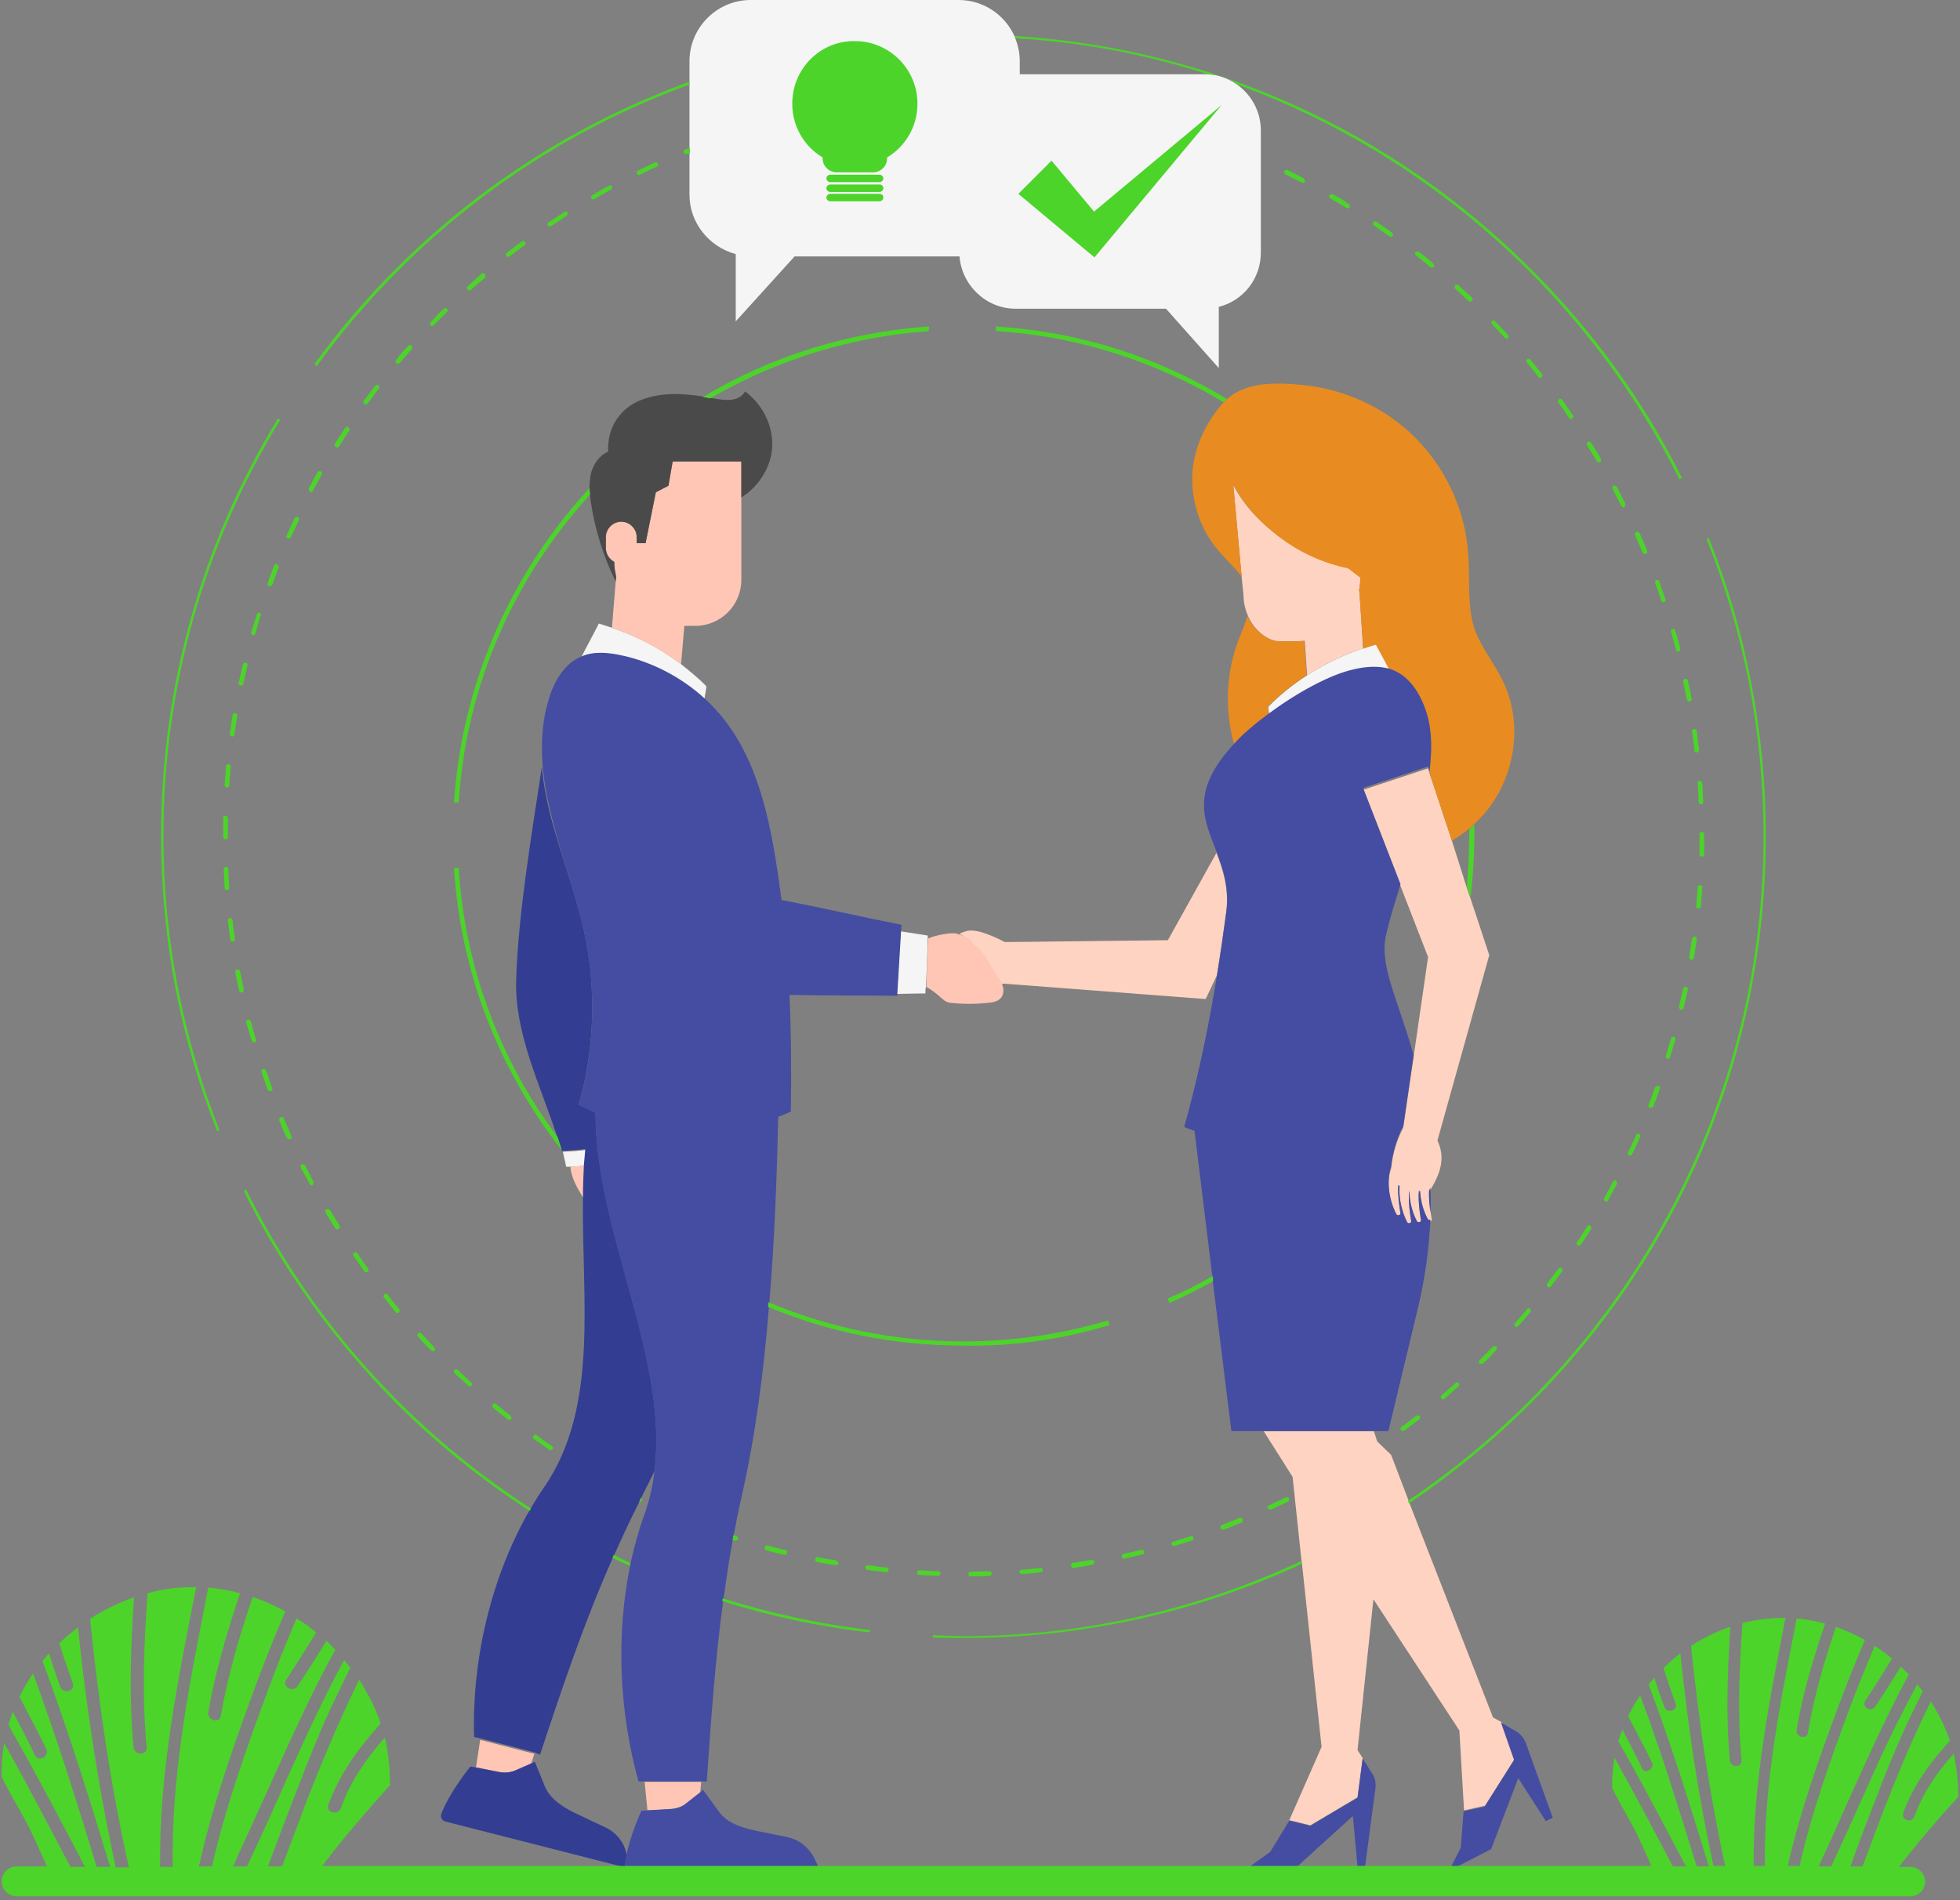 <svg width="296" height="287" viewBox="0 0 296 287" fill="none" xmlns="http://www.w3.org/2000/svg">
<rect x="0" y="0" width="296" height="287" fill="#808080" stroke="none"/>
<path d="M86.135 176.241C85.923 176.241 85.711 176.241 85.5 176.241C85.359 175.464 85.147 174.688 85.006 173.983C86.346 173.912 87.475 173.842 88.463 173.701C88.392 174.477 88.322 175.323 88.251 176.099C87.546 176.17 86.84 176.17 86.135 176.241ZM93.754 99.056C98.481 100.044 102.856 102.372 106.383 105.617C106.454 104.912 106.666 104.347 106.666 103.642C105.466 102.442 104.196 101.384 102.856 100.326C99.681 97.927 96.153 96.093 92.414 94.823C91.779 94.611 91.073 94.4 90.438 94.188C89.592 95.881 88.675 97.504 87.828 99.197C89.662 98.421 91.779 98.633 93.754 99.056ZM139.755 150.066C139.755 149.995 139.755 149.995 139.755 150.066C139.755 149.713 139.755 149.431 139.825 149.148C139.966 146.679 140.037 144.28 140.107 141.811C140.107 141.67 140.107 141.458 140.107 141.317C138.767 141.105 137.356 140.894 136.015 140.682L135.451 150.136C138.061 150.066 139.755 150.066 139.755 150.066ZM205.863 97.927C202.899 98.915 200.007 100.326 197.396 102.019C195.28 103.36 193.304 104.982 191.54 106.746C191.54 107.17 191.611 107.593 191.752 108.016C195.844 104.982 200.853 102.16 204.522 101.384C206.286 101.031 208.191 100.82 209.955 101.314C209.249 99.973 208.544 98.633 207.838 97.363C207.133 97.504 206.498 97.715 205.863 97.927ZM104.126 12.77V12.347V9.242C104.126 4.163 108.288 0 113.368 0H144.764C148.503 0 151.678 2.187 153.16 5.362C153.23 5.503 153.301 5.574 153.301 5.715C153.724 6.773 154.006 7.972 154.006 9.242V11.218H181.945C182.086 11.218 182.227 11.218 182.369 11.218C183.991 11.288 185.543 11.853 186.813 12.77C189.001 14.322 190.412 16.862 190.412 19.684V38.169C190.412 42.12 187.731 45.436 184.062 46.353V55.596L176.089 46.635H153.371C148.927 46.635 145.258 43.108 144.905 38.733H144.835H120L111.11 48.54V38.381C107.159 37.322 104.126 33.724 104.126 29.421V23.071V22.295V12.77Z" fill="#F5F5F5"/>
<path d="M195.208 223.087L196.549 235.716L196.619 236.139L199.583 263.867L194.714 274.943L197.889 275.72L205.015 271.486L205.791 265.56L205.015 264.361L207.414 241.572L220.396 261.397L221.101 273.462L224.276 272.756L228.721 265.772L226.745 260.127L225.475 259.422L212.847 227.038L212.705 226.615L210.095 219.771L207.978 217.725L207.485 216.173H190.834L195.208 223.087ZM146.809 142.587C148.714 143.786 149.279 145.762 150.619 147.596C150.901 147.949 151.113 148.301 151.254 148.654C151.395 148.654 151.536 148.584 151.607 148.584L182.086 150.912L183.779 147.314C184.273 144.068 184.767 140.823 185.19 137.719C185.613 134.191 184.696 131.369 183.708 128.829L176.371 142.022L151.748 142.304C150.549 141.669 149.279 141.105 148.009 140.752C147.374 140.611 146.739 140.47 146.104 140.611C145.821 140.682 145.328 140.823 144.904 141.035C145.469 141.458 146.95 142.022 146.809 142.587ZM193.233 96.868H195.702C196.196 96.868 196.619 96.798 197.043 96.798L197.395 102.019C200.006 100.326 202.828 98.915 205.862 97.927L205.297 89.249H205.227C205.368 88.614 205.438 87.908 205.438 87.203L203.604 85.792C200.288 85.086 197.184 83.816 194.291 81.841C190.975 79.583 188.012 76.691 186.248 73.233L187.518 87.203L187.8 89.954C187.8 91.083 188.083 92.141 188.506 93.129C189.494 95.316 191.54 96.868 193.233 96.868ZM219.267 126.995L215.88 116.764L215.669 116.059L205.862 119.304L211.506 133.838L215.669 144.562L213.481 159.66L211.929 170.314C210.942 172.219 210.307 174.335 210.095 176.452C209.319 178.71 209.813 181.532 210.871 183.648C211.012 184.001 211.577 183.789 211.506 183.507C211.294 182.096 211.083 180.685 211.153 179.345V179.274C211.224 179.345 211.294 179.345 211.365 179.415C211.224 181.25 211.718 183.296 212.494 184.848C212.635 185.2 213.199 184.989 213.129 184.707C212.917 183.296 212.705 181.885 212.776 180.544C212.776 180.403 212.776 180.191 212.847 180.05C212.847 181.673 213.34 183.366 213.975 184.707C214.116 185.059 214.681 184.848 214.61 184.565C214.399 183.154 214.187 181.743 214.258 180.403C214.258 180.332 214.258 180.262 214.258 180.191C214.328 180.191 214.399 180.191 214.469 180.191C214.54 181.673 214.963 183.154 215.598 184.354C215.669 184.566 215.88 184.566 216.021 184.495C216.162 184.424 216.233 184.354 216.233 184.213C216.162 183.931 216.163 183.648 216.092 183.366C215.951 182.237 215.81 181.108 215.88 180.05C215.951 179.909 216.021 179.768 216.092 179.627C217.503 177.228 218.35 174.9 217.08 172.289L224.911 144.28L222.089 135.743L221.524 134.12L219.267 126.995Z" fill="#FFD3C1"/>
<path d="M88.11 180.968C87.122 179.415 86.276 177.863 86.134 176.241C86.84 176.17 87.546 176.17 88.251 176.099C88.18 177.652 88.11 179.274 88.11 180.968ZM75.481 267.677L71.883 266.971L72.518 262.809L80.702 264.925L80.208 266.407L77.95 267.395C77.174 267.747 76.328 267.818 75.481 267.677ZM97.352 269.158L97.776 273.462L101.444 273.25C102.291 273.18 103.138 272.898 103.773 272.333L105.748 270.781L105.889 269.158H97.352ZM103.349 94.541H104.972C108.852 94.541 111.957 91.436 111.957 87.556V75.139V69.706H101.585L100.951 73.375L99.046 74.362L97.493 82.053H96.153V81.136C96.153 79.866 95.095 78.807 93.825 78.807C92.555 78.807 91.496 79.866 91.496 81.136V82.758C91.496 83.675 91.99 84.452 92.766 84.875C92.766 85.651 92.837 86.427 93.049 87.133L92.978 87.909L92.414 94.823C96.153 96.093 99.681 97.998 102.855 100.326L103.349 94.541ZM141.871 150.489C142.012 150.63 142.153 150.771 142.365 150.912C142.647 151.194 143 151.406 143.494 151.477C145.399 151.688 147.374 151.688 149.279 151.477C149.985 151.406 150.761 151.265 151.184 150.701C151.537 150.277 151.607 149.642 151.466 149.078C151.396 148.937 151.396 148.796 151.325 148.654C151.184 148.231 150.902 147.878 150.69 147.596C149.35 145.762 148.856 143.786 146.88 142.587C147.021 142.023 145.61 141.388 144.975 141.176H144.905C144.34 140.894 143.635 140.964 143 141.035C142.012 141.176 141.095 141.388 140.178 141.74C140.037 144.21 139.966 146.679 139.896 149.078C140.531 149.431 141.236 149.924 141.871 150.489Z" fill="#FFC6B5"/>
<path d="M186.249 73.163L187.519 87.132C186.531 85.721 185.191 84.592 184.062 83.252C180.958 79.654 179.476 74.644 180.252 69.917C180.817 66.601 182.439 63.427 184.697 60.887C184.768 60.816 184.768 60.816 184.838 60.746C184.979 60.534 185.191 60.393 185.332 60.252C188.295 57.641 192.74 57.782 196.55 58.135C202.617 58.7 208.473 61.239 212.918 65.332C218.068 70.058 221.314 76.832 221.737 83.816C222.019 87.626 221.526 91.577 222.725 95.105C223.713 97.856 225.688 100.185 226.958 102.866C230.062 109.215 228.863 117.258 224.348 122.691C223.783 123.326 223.219 123.961 222.584 124.525C222.372 124.737 222.161 124.949 221.878 125.16C221.032 125.866 220.185 126.43 219.268 126.995L215.881 116.764C216.234 113.801 216.305 110.909 215.529 108.228C214.682 105.405 213.13 102.654 210.449 101.525C210.237 101.454 210.096 101.384 209.884 101.313C209.179 99.973 208.473 98.632 207.768 97.362C207.133 97.574 206.498 97.786 205.863 97.997L205.298 89.319H205.228C205.369 88.684 205.44 87.979 205.44 87.273L203.605 85.862C200.289 85.157 197.185 83.887 194.292 81.911C190.976 79.583 187.942 76.62 186.249 73.163ZM191.682 108.016C191.611 107.593 191.47 107.24 191.47 106.746C193.234 104.982 195.209 103.359 197.326 102.019L196.973 96.798C196.55 96.868 196.056 96.868 195.633 96.868H193.163C191.541 96.868 189.424 95.316 188.366 93.059C188.013 94.399 187.378 95.74 186.884 97.08C185.12 102.019 184.979 107.451 186.39 112.461C187.801 111.12 189.636 109.568 191.682 108.016Z" fill="#E88C21"/>
<path d="M92.767 84.875C91.99 84.451 91.497 83.675 91.497 82.758V81.135C91.497 79.865 92.555 78.807 93.825 78.807C95.095 78.807 96.153 79.865 96.153 81.135V82.053H97.494L99.046 74.362L100.951 73.375L101.586 69.706H111.957V75.138C114.215 73.727 115.908 71.399 116.472 68.718C117.178 65.12 115.485 61.31 112.521 59.123C112.098 59.899 111.251 60.322 110.334 60.393C109.488 60.464 108.57 60.322 107.724 60.181C107.583 60.181 107.371 60.111 107.23 60.111C106.877 60.04 106.524 59.97 106.172 59.899C103.138 59.405 99.963 59.264 97.07 60.322C93.684 61.522 91.638 64.626 91.85 68.224C90.509 68.789 89.592 70.129 89.239 71.54C89.098 72.246 89.027 73.022 89.027 73.798C89.027 74.151 89.098 74.433 89.098 74.786C89.168 75.138 89.168 75.562 89.239 75.915C89.874 80.077 91.144 84.099 92.978 87.838L93.049 87.062C92.908 86.356 92.767 85.651 92.767 84.875Z" fill="#4A4A4A"/>
<path d="M94.389 281.717C94.389 281.788 94.389 281.929 94.389 281.999C94.319 281.999 94.248 281.999 94.107 281.999L67.297 275.156C66.733 275.014 66.45 274.45 66.662 273.956C67.932 270.64 71.036 266.83 71.036 266.83L71.812 266.971L75.411 267.677C76.257 267.818 77.104 267.748 77.88 267.395L80.138 266.407L80.773 266.125L82.325 269.935C83.171 271.91 85.429 273.251 87.475 274.168L91.356 276.002C93.049 276.778 94.248 278.26 94.601 280.024L94.671 280.165C94.53 280.729 94.46 281.223 94.389 281.717ZM81.549 265.067C84.935 254.836 88.251 244.959 92.555 235.293C92.626 235.152 92.696 235.011 92.767 234.87C93.966 232.189 95.236 229.437 96.576 226.827C96.647 226.615 96.788 226.404 96.859 226.192C96.929 226.121 96.929 226.051 97 225.91C97.635 224.71 98.199 223.511 98.834 222.241C101.021 204.956 89.945 186.189 89.945 168.057C89.098 167.704 88.251 167.281 87.405 166.857C89.803 158.461 90.086 149.431 88.251 140.894C86.981 135.038 84.794 129.394 83.242 123.608C82.607 121.069 82.043 118.458 81.831 115.848C80.208 126.572 78.233 138.283 77.951 148.161C77.739 156.133 81.619 163.965 84.159 171.725C84.371 172.36 84.582 173.066 84.794 173.701C84.794 173.771 84.865 173.842 84.865 173.842H84.935C86.276 173.771 87.405 173.701 88.392 173.56C88.322 174.336 88.251 175.182 88.181 175.959C88.11 177.581 88.04 179.204 88.04 180.827C87.828 196.278 90.509 212.505 82.184 224.64C81.478 225.628 80.843 226.686 80.208 227.744C80.138 227.885 80.067 228.026 79.996 228.097C74.141 238.257 71.248 250.744 71.601 262.386L72.588 262.597L80.773 264.714L81.549 265.067Z" fill="#333D92"/>
<path d="M224.206 272.897L221.031 273.603L220.608 279.106L219.127 281.999H219.973L225.194 279.318L229.286 268.594L233.449 275.085L234.507 274.591L230.486 263.443C230.203 262.597 229.639 261.891 228.863 261.468L226.676 260.198L228.651 265.842L224.206 272.897ZM207.697 270.287C207.838 269.44 207.697 268.523 207.133 267.747L205.792 265.63L205.016 271.557L197.89 275.79L194.715 275.014L191.823 279.741L188.577 282.069H195.774L204.31 274.308L205.016 281.999H206.145L207.697 270.287ZM216.022 183.154C216.093 181.884 216.093 180.685 216.022 179.415C215.952 179.556 215.881 179.697 215.811 179.838C215.74 180.897 215.881 182.026 216.022 183.154ZM185.191 137.789C184.767 140.964 184.344 144.139 183.78 147.384C182.58 154.792 181.028 162.412 178.841 170.243C179.335 170.455 179.899 170.667 180.393 170.808L183.074 192.679L183.145 193.455L185.967 216.173H190.694H207.344H209.672L214.117 197.688C215.176 193.243 215.811 188.799 216.022 184.213C215.881 184.283 215.669 184.283 215.599 184.072C214.964 182.872 214.541 181.391 214.47 179.909C214.399 179.909 214.329 179.909 214.258 179.909C214.258 179.98 214.258 180.05 214.258 180.121C214.188 181.532 214.399 182.943 214.611 184.283C214.682 184.565 214.117 184.777 213.976 184.424C213.271 183.084 212.847 181.391 212.847 179.768C212.847 179.909 212.777 180.121 212.777 180.262C212.706 181.673 212.918 183.084 213.13 184.424C213.2 184.707 212.636 184.918 212.495 184.565C211.718 183.013 211.225 180.967 211.366 179.133C211.295 179.062 211.225 179.062 211.154 178.992V179.062C211.084 180.473 211.295 181.884 211.507 183.225C211.577 183.507 211.013 183.719 210.872 183.366C209.814 181.32 209.32 178.427 210.096 176.17C210.307 174.053 210.942 171.937 211.93 170.032L213.482 159.378C211.084 150.841 208.261 145.832 209.32 141.246C210.025 138.212 210.801 135.884 211.507 133.556L205.863 119.022L215.669 115.777L215.881 116.482C216.234 113.519 216.304 110.626 215.528 107.945C214.682 105.123 213.13 102.372 210.449 101.243C210.237 101.172 210.096 101.102 209.884 101.031C208.12 100.537 206.286 100.678 204.452 101.102C200.853 101.878 195.774 104.7 191.682 107.734C189.565 109.286 187.731 110.838 186.461 112.249C179.688 119.516 181.804 123.679 183.709 128.617C184.767 131.439 185.685 134.261 185.191 137.789ZM123.528 281.858L122.963 280.658C122.117 279.035 120.635 277.836 118.801 277.483L114.638 276.637C112.451 276.213 109.911 275.508 108.641 273.744L106.172 270.357L105.678 270.781L103.702 272.333C103.067 272.897 102.221 273.18 101.374 273.25L97.705 273.462L96.859 273.532C96.859 273.532 95.236 276.989 94.601 280.305C94.531 280.799 94.389 281.293 94.389 281.787C94.389 281.858 94.389 281.999 94.389 282.069H123.528C123.598 281.999 123.598 281.928 123.528 281.858ZM88.251 140.964C90.086 149.501 89.803 158.532 87.405 166.927C88.251 167.351 89.098 167.774 89.945 168.127C89.874 186.259 101.021 205.026 98.834 222.311C98.552 224.569 98.058 226.756 97.282 228.873C96.435 231.201 95.8 233.6 95.236 236.069C95.236 236.21 95.165 236.351 95.165 236.492C92.978 247.146 93.543 258.787 96.435 269.088H97.423H105.889H106.736C107.371 259.845 108.006 250.814 109.205 241.854C109.205 241.713 109.276 241.572 109.276 241.431C109.699 238.468 110.123 235.434 110.687 232.471C110.758 232.259 110.758 231.977 110.828 231.765C111.181 229.931 111.534 228.096 111.957 226.262C114.074 216.949 115.344 207.213 116.12 197.477C116.12 197.194 116.19 196.983 116.19 196.771C116.966 187.388 117.319 177.934 117.531 168.691C118.166 168.479 118.801 168.197 119.436 167.915C119.506 162.059 119.506 156.203 119.224 150.277C125.15 150.418 131.288 150.347 135.522 150.418V149.995L136.086 140.541L136.157 139.694C130.371 138.565 124.022 137.084 118.025 135.955C116.684 125.795 114.991 114.789 108.147 107.24C107.583 106.675 107.089 106.111 106.454 105.546C102.926 102.301 98.481 99.973 93.825 98.985C91.85 98.562 89.733 98.35 87.899 99.126C85.218 100.184 83.595 103.007 82.819 105.829C81.831 109.074 81.69 112.461 81.972 115.847C82.184 118.458 82.748 121.068 83.383 123.608C84.794 129.464 86.981 135.037 88.251 140.964Z" fill="#444DA1"/>
<path d="M32.797 170.879C27.223 156.839 24.33 141.811 24.33 126.289C24.33 103.713 30.468 82.053 41.968 63.215C42.11 63.286 42.18 63.356 42.321 63.427C31.103 81.771 24.683 103.289 24.683 126.289C24.683 142.023 27.717 156.98 33.149 170.738C33.008 170.808 32.867 170.808 32.797 170.879ZM104.125 12.77V12.347C87.616 18.344 72.518 27.868 59.748 40.638C55.232 45.154 51.14 49.951 47.472 55.031C47.613 55.102 47.683 55.172 47.824 55.313C61.864 35.982 81.407 21.025 104.125 12.77ZM182.439 11.218C184.062 11.289 185.614 11.853 186.884 12.77C215.951 23.424 239.869 44.942 253.627 72.387C253.768 72.317 253.909 72.246 254.05 72.246C248.265 60.675 240.645 50.022 231.191 40.638C210.166 19.614 182.721 7.267 153.23 5.433C153.301 5.574 153.371 5.644 153.371 5.785C163.46 6.35 173.196 8.255 182.439 11.218ZM37.171 179.698C37.03 179.768 36.959 179.839 36.818 179.909C42.603 191.621 50.364 202.416 59.818 211.94C66.027 218.149 72.8 223.581 79.996 228.238C80.067 228.097 80.138 227.956 80.208 227.885C61.864 216.032 46.907 199.382 37.171 179.698ZM231.191 211.94C254.05 189.081 266.679 158.602 266.679 126.289C266.679 110.627 263.716 95.387 258.071 81.277C257.93 81.347 257.789 81.418 257.719 81.418C263.292 95.317 266.326 110.415 266.326 126.289C266.326 168.057 245.019 204.956 212.635 226.686L212.777 227.109C219.338 222.664 225.476 217.655 231.191 211.94ZM68.567 121.21C68.637 121.21 68.637 121.21 68.708 121.21C68.92 121.21 69.131 121.21 69.272 121.21C70.401 103.36 77.739 87.203 89.098 74.715C89.098 74.363 89.027 74.08 89.027 73.728C77.315 86.427 69.766 103.007 68.567 121.21ZM140.248 50.022C140.248 49.81 140.319 49.528 140.319 49.316C127.902 50.163 116.26 53.902 106.171 59.97C106.524 60.04 106.877 60.111 107.23 60.181C117.107 54.467 128.325 50.868 140.248 50.022ZM167.552 200.158C167.482 199.946 167.411 199.735 167.341 199.452C160.426 201.498 153.089 202.627 145.469 202.627C135.027 202.627 125.08 200.511 116.049 196.701C116.049 196.983 115.978 197.195 115.978 197.406C125.08 201.216 135.027 203.262 145.469 203.262C153.16 203.403 160.568 202.275 167.552 200.158ZM69.272 131.087C69.061 131.087 68.92 131.087 68.708 131.087C68.637 131.087 68.637 131.087 68.567 131.087C69.555 147.102 75.481 161.848 84.865 173.771C84.653 173.136 84.441 172.431 84.23 171.796C75.622 160.296 70.19 146.256 69.272 131.087ZM176.583 196.842C178.841 195.854 181.028 194.725 183.215 193.526L183.144 192.75C180.957 194.02 178.7 195.149 176.371 196.137C176.442 196.348 176.512 196.63 176.583 196.842ZM221.878 126.289C221.878 128.829 221.737 131.369 221.525 133.909L222.089 135.532C222.442 132.498 222.654 129.464 222.654 126.289C222.654 125.725 222.654 125.09 222.654 124.526C222.442 124.737 222.231 124.949 221.948 125.161C221.878 125.513 221.878 125.866 221.878 126.289ZM185.261 60.252C174.96 53.973 163.037 50.093 150.337 49.316C150.408 49.528 150.408 49.81 150.479 50.022C162.966 50.798 174.608 54.678 184.767 60.746C184.908 60.605 185.12 60.393 185.261 60.252ZM288.48 281.999H286.786C289.608 278.33 292.642 274.803 295.746 271.416C295.746 269.37 295.535 267.254 295.111 265.208C295.111 265.137 295.041 264.996 295.041 264.925C292.501 267.747 290.384 270.852 289.115 274.379C288.762 275.438 287.068 274.944 287.421 273.886C288.903 269.723 291.513 266.195 294.477 262.95C293.771 260.904 292.783 258.858 291.584 257.023C288.973 262.315 286.716 267.677 284.599 273.109C283.47 276.002 282.412 278.965 281.283 281.929H279.449C280.437 279.177 281.424 276.496 282.483 273.815C284.387 268.806 286.363 263.726 288.691 258.928C289.256 257.8 289.82 256.6 290.384 255.471C290.102 255.119 289.82 254.766 289.538 254.413C288.762 255.895 287.986 257.376 287.21 258.858C284.599 264.008 282.271 269.3 279.943 274.521C278.884 276.919 277.685 279.389 276.556 281.929H274.651C275.851 279.318 277.05 276.778 278.108 274.309C280.719 268.453 283.329 262.597 286.222 256.882C286.857 255.542 287.562 254.272 288.268 252.931C287.845 252.508 287.492 252.155 287.068 251.732C285.799 253.778 284.529 255.824 283.188 257.8C282.553 258.717 281.072 257.87 281.706 256.882C283.118 254.766 284.458 252.649 285.728 250.533C284.881 249.827 284.035 249.192 283.118 248.628C281.777 251.803 280.437 255.048 279.237 258.293C276.415 265.913 273.593 273.815 271.759 281.858H269.995C271.829 273.674 274.722 265.56 277.614 257.8C278.884 254.413 280.225 251.026 281.636 247.71C280.225 246.934 278.743 246.299 277.262 245.735C275.498 250.956 273.946 256.247 273.029 261.75C272.817 262.879 271.124 262.385 271.335 261.257C272.252 255.753 273.875 250.462 275.639 245.241C274.228 244.888 272.817 244.606 271.335 244.465C268.936 256.882 266.326 269.37 266.538 281.858H264.844C264.703 269.3 267.243 256.812 269.642 244.395C269.501 244.395 269.43 244.395 269.289 244.395C267.173 244.395 265.127 244.677 263.151 245.171C262.657 252.085 262.375 258.999 263.01 265.913C263.081 267.042 261.387 267.042 261.246 265.913C260.611 259.14 260.893 252.438 261.317 245.735C259.2 246.441 257.225 247.428 255.39 248.628C256.519 259.846 258.142 270.922 260.541 281.858H258.777C256.449 271.275 254.896 260.551 253.768 249.757C252.85 250.392 252.074 251.168 251.228 251.944C251.792 253.778 252.427 255.612 253.062 257.376C253.415 258.434 251.722 258.858 251.369 257.87C250.804 256.388 250.311 254.907 249.817 253.425C249.534 253.778 249.252 254.131 248.97 254.413C252.357 263.444 255.249 272.686 258.071 281.929H256.237C253.556 273.251 250.875 264.573 247.7 256.106C246.995 257.094 246.43 258.152 245.866 259.211C247.065 261.539 248.335 263.867 249.464 266.195C249.958 267.183 248.406 268.1 247.982 267.112C247.065 265.137 246.007 263.162 245.019 261.257C244.807 261.821 244.596 262.456 244.384 263.02C247.982 269.229 251.228 275.579 254.614 281.929H252.639C249.746 276.425 246.853 270.922 243.82 265.49C243.537 267.042 243.467 268.524 243.467 270.076C244.666 272.545 246.148 274.873 247.347 277.343C248.053 278.824 248.758 280.376 249.393 281.858H219.973H219.126H206.215H205.016H195.773H188.577H123.598H94.46H48.671C51.846 277.625 55.373 273.603 58.901 269.652C58.901 267.324 58.69 264.996 58.196 262.738C58.196 262.668 58.125 262.527 58.125 262.456C55.303 265.631 52.904 269.088 51.493 273.109C51.07 274.309 49.165 273.815 49.588 272.616C51.282 267.959 54.174 264.008 57.49 260.339C56.714 258.011 55.585 255.824 54.245 253.707C51.352 259.634 48.812 265.631 46.413 271.769C45.143 275.155 43.873 278.542 42.603 281.929H40.487C41.616 278.754 42.815 275.649 44.014 272.545C46.202 266.901 48.318 261.257 50.999 255.824C51.634 254.554 52.269 253.214 52.904 251.944C52.622 251.52 52.269 251.168 51.987 250.744C51.07 252.367 50.223 254.06 49.377 255.754C46.484 261.539 43.873 267.465 41.263 273.321C40.064 276.073 38.653 278.965 37.312 281.929H35.196C36.536 278.895 37.947 275.932 39.217 273.109C42.18 266.548 45.073 259.987 48.318 253.566C49.094 252.085 49.87 250.603 50.647 249.192C50.223 248.769 49.729 248.275 49.306 247.852C47.895 250.109 46.484 252.438 44.932 254.695C44.226 255.754 42.533 254.766 43.239 253.707C44.791 251.379 46.272 248.98 47.754 246.582C46.837 245.806 45.849 245.1 44.791 244.465C43.239 248.063 41.827 251.661 40.487 255.26C37.312 263.867 34.067 272.827 32.021 281.929H30.045C32.091 272.616 35.337 263.514 38.582 254.695C39.993 250.885 41.475 247.146 43.097 243.407C41.545 242.56 39.852 241.784 38.159 241.22C36.183 247.076 34.419 253.002 33.361 259.14C33.149 260.41 31.244 259.846 31.456 258.646C32.514 252.508 34.278 246.582 36.254 240.655C34.702 240.232 33.079 239.95 31.456 239.809C28.705 253.849 25.812 267.889 26.094 281.999H24.189C23.978 267.889 26.87 253.778 29.622 239.738C29.481 239.738 29.34 239.738 29.198 239.738C26.87 239.738 24.542 240.02 22.284 240.655C21.72 248.416 21.438 256.106 22.143 263.938C22.284 265.208 20.309 265.208 20.168 263.938C19.462 256.388 19.744 248.839 20.238 241.29C17.91 242.066 15.652 243.195 13.606 244.536C14.876 257.165 16.711 269.723 19.462 282.07H17.487C14.876 270.146 13.042 258.011 11.772 245.806C10.784 246.582 9.867 247.358 8.95 248.204C9.585 250.25 10.29 252.296 10.996 254.272C11.419 255.471 9.514 255.965 9.091 254.766C8.456 253.072 7.962 251.45 7.398 249.757C7.045 250.109 6.763 250.533 6.41 250.885C10.22 261.115 13.465 271.557 16.64 281.999H14.594C11.631 272.192 8.527 262.385 4.999 252.79C4.223 253.919 3.517 255.048 2.953 256.318C4.293 258.928 5.704 261.539 6.974 264.149C7.539 265.278 5.846 266.266 5.281 265.137C4.223 262.95 3.094 260.763 1.965 258.576C1.683 259.211 1.471 259.916 1.26 260.551C5.281 267.606 9.091 274.803 12.83 281.999H10.643C7.327 275.72 4.082 269.441 0.625 263.303C0.342 264.996 0.201 266.76 0.272 268.453C1.612 271.205 3.306 273.815 4.646 276.567C5.493 278.33 6.269 280.165 7.115 281.929H2.53C1.26 281.929 0.272 282.916 0.272 284.186C0.272 285.456 1.26 286.444 2.53 286.444H288.48C289.749 286.444 290.737 285.456 290.737 284.186C290.737 283.057 289.749 281.999 288.48 281.999ZM111.11 232.683C111.251 232.683 111.392 232.612 111.463 232.471C111.533 232.259 111.392 232.118 111.251 232.048C111.11 231.977 110.898 231.907 110.757 231.907C110.687 232.118 110.687 232.401 110.616 232.612C110.757 232.683 110.898 232.683 111.04 232.753C111.04 232.683 111.04 232.683 111.11 232.683ZM169.739 235.434H169.81C170.727 235.223 171.644 235.011 172.561 234.799C172.773 234.729 172.844 234.588 172.844 234.376C172.773 234.164 172.632 234.094 172.42 234.094C171.503 234.305 170.586 234.517 169.669 234.729C169.457 234.799 169.387 234.94 169.387 235.152C169.457 235.364 169.598 235.434 169.739 235.434ZM191.822 228.026C191.893 228.026 191.893 228.026 191.963 228.026C192.81 227.603 193.657 227.25 194.503 226.827C194.644 226.756 194.786 226.545 194.644 226.333C194.574 226.192 194.362 226.121 194.151 226.192C193.304 226.615 192.457 227.039 191.611 227.391C191.399 227.462 191.329 227.674 191.47 227.885C191.54 227.956 191.681 228.026 191.822 228.026ZM177.289 233.529H177.359C178.276 233.247 179.193 232.965 180.04 232.683C180.252 232.612 180.322 232.401 180.252 232.259C180.181 232.048 179.97 231.977 179.828 232.048C178.911 232.33 178.065 232.612 177.147 232.894C176.936 232.965 176.865 233.177 176.936 233.318C177.006 233.388 177.147 233.529 177.289 233.529ZM184.697 231.06C184.767 231.06 184.767 231.06 184.838 231.06C185.755 230.707 186.601 230.355 187.448 230.002C187.66 229.931 187.73 229.72 187.66 229.508C187.589 229.296 187.378 229.226 187.166 229.296C186.319 229.649 185.402 230.002 184.555 230.355C184.344 230.425 184.273 230.637 184.344 230.778C184.414 230.919 184.485 231.06 184.697 231.06ZM96.929 226.686C97 226.545 96.929 226.333 96.788 226.262C96.717 226.474 96.576 226.686 96.506 226.897C96.576 226.897 96.576 226.897 96.647 226.897C96.788 226.827 96.929 226.756 96.929 226.686ZM38.018 157.191C38.088 157.333 38.229 157.474 38.37 157.474H38.441C38.653 157.403 38.723 157.191 38.653 157.05C38.37 156.133 38.159 155.216 37.877 154.299C37.806 154.087 37.665 154.017 37.453 154.017C37.242 154.087 37.171 154.228 37.171 154.44C37.453 155.357 37.735 156.274 38.018 157.191ZM37.1 100.114C36.889 100.044 36.748 100.185 36.677 100.397C36.465 101.314 36.254 102.231 36.042 103.148C35.971 103.36 36.113 103.501 36.324 103.571H36.395C36.536 103.571 36.677 103.43 36.748 103.289C36.959 102.372 37.171 101.455 37.383 100.538C37.383 100.326 37.312 100.114 37.1 100.114ZM230.626 197.759C229.991 198.465 229.427 199.17 228.792 199.876C228.651 200.017 228.651 200.229 228.792 200.37C228.863 200.44 228.933 200.44 229.004 200.44C229.074 200.44 229.215 200.37 229.286 200.299C229.921 199.594 230.556 198.888 231.12 198.183C231.261 198.041 231.191 197.83 231.05 197.689C230.979 197.548 230.697 197.618 230.626 197.759ZM39.217 92.565C39.005 92.495 38.864 92.636 38.794 92.777C38.511 93.694 38.229 94.611 37.947 95.528C37.876 95.74 38.018 95.881 38.159 95.952H38.229C38.37 95.952 38.511 95.881 38.582 95.669C38.864 94.752 39.076 93.835 39.358 92.989C39.499 92.847 39.358 92.636 39.217 92.565ZM78.797 36.476C78.021 37.04 77.315 37.605 76.539 38.169C76.398 38.31 76.328 38.522 76.469 38.663C76.539 38.733 76.61 38.804 76.751 38.804C76.822 38.804 76.892 38.804 76.963 38.733C77.668 38.169 78.444 37.605 79.22 37.04C79.361 36.899 79.432 36.687 79.291 36.546C79.22 36.405 79.009 36.335 78.797 36.476ZM85.217 32.031C84.441 32.525 83.665 33.089 82.819 33.583C82.677 33.724 82.607 33.936 82.748 34.077C82.819 34.148 82.96 34.218 83.03 34.218C83.101 34.218 83.171 34.218 83.242 34.148C84.018 33.654 84.794 33.089 85.57 32.595C85.711 32.525 85.782 32.243 85.711 32.102C85.641 31.96 85.429 31.89 85.217 32.031ZM72.73 41.344C72.024 41.979 71.318 42.614 70.613 43.249C70.472 43.39 70.472 43.602 70.613 43.743C70.683 43.813 70.754 43.884 70.895 43.884C70.966 43.884 71.036 43.884 71.107 43.813C71.812 43.178 72.518 42.543 73.223 41.979C73.364 41.838 73.364 41.626 73.294 41.485C73.082 41.203 72.871 41.203 72.73 41.344ZM91.92 28.08C91.073 28.503 90.297 28.997 89.45 29.491C89.309 29.562 89.239 29.773 89.309 29.985C89.38 30.126 89.521 30.126 89.592 30.126C89.662 30.126 89.733 30.126 89.803 30.055C90.579 29.562 91.426 29.138 92.273 28.644C92.414 28.574 92.484 28.362 92.414 28.151C92.343 28.009 92.131 27.939 91.92 28.08ZM67.509 46.635C67.368 46.494 67.156 46.494 67.015 46.635C66.309 47.27 65.674 47.976 65.039 48.681C64.898 48.822 64.898 49.034 65.039 49.175C65.11 49.246 65.18 49.246 65.251 49.246C65.321 49.246 65.463 49.175 65.533 49.105C66.168 48.399 66.874 47.764 67.509 47.129C67.65 46.988 67.65 46.776 67.509 46.635ZM146.598 238.115C147.515 238.115 148.503 238.115 149.42 238.045C149.632 238.045 149.773 237.904 149.773 237.692C149.773 237.48 149.632 237.339 149.42 237.339C148.503 237.339 147.515 237.41 146.598 237.41C146.386 237.41 146.245 237.551 146.245 237.763C146.245 237.974 146.386 238.115 146.598 238.115ZM162.12 236.845C163.107 236.704 164.025 236.563 164.942 236.352C165.153 236.352 165.295 236.14 165.224 235.928C165.224 235.717 165.012 235.575 164.801 235.646C163.884 235.787 162.966 235.928 162.049 236.069C161.837 236.069 161.696 236.281 161.767 236.493C161.767 236.775 161.908 236.845 162.12 236.845ZM118.659 234.164C117.742 233.953 116.825 233.671 115.908 233.459C115.696 233.388 115.555 233.529 115.484 233.741C115.414 233.953 115.555 234.094 115.696 234.164C116.613 234.447 117.53 234.658 118.448 234.87H118.518C118.659 234.87 118.8 234.729 118.871 234.588C118.941 234.376 118.871 234.164 118.659 234.164ZM63.134 201.428C62.993 201.569 62.993 201.781 63.134 201.922C63.769 202.627 64.404 203.333 65.11 203.968C65.18 204.038 65.251 204.109 65.392 204.109C65.463 204.109 65.604 204.109 65.604 204.038C65.745 203.897 65.745 203.686 65.604 203.545C64.969 202.839 64.334 202.204 63.699 201.498C63.487 201.287 63.275 201.287 63.134 201.428ZM35.548 107.734C35.337 107.663 35.195 107.805 35.125 108.016C34.984 108.933 34.843 109.851 34.702 110.838C34.702 111.05 34.843 111.191 34.984 111.262C34.984 111.262 34.984 111.262 35.054 111.262C35.196 111.262 35.407 111.121 35.407 110.979C35.548 110.062 35.689 109.145 35.83 108.157C35.901 107.946 35.76 107.734 35.548 107.734ZM34.278 118.952C34.49 118.952 34.631 118.811 34.631 118.599C34.702 117.682 34.772 116.694 34.843 115.777C34.843 115.565 34.702 115.424 34.49 115.424C34.278 115.424 34.137 115.565 34.137 115.777C34.067 116.694 33.996 117.682 33.925 118.599C33.925 118.74 34.067 118.952 34.278 118.952ZM33.714 123.538C33.714 124.455 33.714 125.372 33.714 126.289V126.43C33.714 126.642 33.855 126.783 34.067 126.783C34.278 126.783 34.419 126.642 34.419 126.43V126.289C34.419 125.372 34.419 124.455 34.419 123.608C34.419 123.397 34.278 123.256 34.067 123.256C33.855 123.185 33.714 123.326 33.714 123.538ZM46.766 178.851C46.837 178.992 46.978 179.063 47.048 179.063C47.119 179.063 47.189 179.063 47.189 178.992C47.331 178.922 47.401 178.71 47.331 178.498C46.907 177.652 46.484 176.805 46.061 176.029C45.99 175.888 45.778 175.817 45.567 175.888C45.426 175.958 45.355 176.17 45.426 176.382C45.849 177.158 46.343 178.004 46.766 178.851ZM34.278 134.473C34.49 134.473 34.631 134.262 34.631 134.121C34.56 133.203 34.49 132.216 34.49 131.299C34.49 131.087 34.278 130.946 34.137 130.946C33.925 130.946 33.784 131.087 33.784 131.299C33.855 132.216 33.855 133.203 33.925 134.121C33.925 134.332 34.067 134.473 34.278 134.473ZM43.45 81.347C43.521 81.347 43.521 81.347 43.591 81.347C43.732 81.347 43.873 81.277 43.944 81.136C44.297 80.289 44.72 79.442 45.143 78.596C45.214 78.455 45.143 78.243 45.002 78.102C44.791 78.031 44.65 78.102 44.508 78.243C44.085 79.09 43.732 79.936 43.309 80.853C43.168 81.065 43.239 81.206 43.45 81.347ZM42.18 169.256C42.533 170.103 42.886 171.02 43.309 171.866C43.38 172.007 43.521 172.078 43.662 172.078C43.732 172.078 43.732 172.078 43.803 172.078C44.014 172.007 44.085 171.796 44.014 171.584C43.662 170.738 43.239 169.891 42.886 168.974C42.815 168.762 42.603 168.691 42.392 168.762C42.251 168.833 42.11 169.044 42.18 169.256ZM41.827 85.228C41.616 85.157 41.475 85.228 41.404 85.439C41.051 86.356 40.699 87.203 40.416 88.12C40.346 88.332 40.416 88.473 40.628 88.544C40.699 88.544 40.699 88.544 40.769 88.544C40.91 88.544 41.051 88.473 41.122 88.332C41.475 87.415 41.757 86.568 42.11 85.651C42.039 85.51 41.968 85.298 41.827 85.228ZM46.837 74.292C46.907 74.292 46.978 74.363 46.978 74.363C47.119 74.363 47.26 74.292 47.26 74.151C47.683 73.304 48.177 72.458 48.6 71.682C48.671 71.54 48.671 71.329 48.459 71.188C48.318 71.117 48.107 71.117 47.965 71.329C47.472 72.175 47.048 72.951 46.625 73.798C46.625 74.01 46.696 74.222 46.837 74.292ZM39.711 161.495C39.499 161.566 39.429 161.777 39.499 161.918C39.781 162.836 40.134 163.682 40.416 164.599C40.487 164.741 40.628 164.811 40.769 164.811C40.84 164.811 40.84 164.811 40.91 164.811C41.122 164.741 41.192 164.529 41.122 164.388C40.769 163.471 40.487 162.624 40.205 161.707C40.064 161.495 39.852 161.425 39.711 161.495ZM53.469 189.222C53.328 189.363 53.257 189.575 53.398 189.716C53.962 190.492 54.456 191.268 55.021 192.044C55.091 192.115 55.232 192.186 55.303 192.186C55.373 192.186 55.444 192.186 55.515 192.115C55.656 191.974 55.726 191.762 55.585 191.621C55.021 190.845 54.456 190.069 53.962 189.293C53.821 189.152 53.61 189.081 53.469 189.222ZM126.279 235.717C125.362 235.575 124.445 235.364 123.527 235.223C123.316 235.152 123.175 235.293 123.104 235.505C123.034 235.717 123.175 235.858 123.386 235.928C124.303 236.14 125.221 236.281 126.208 236.422H126.279C126.42 236.422 126.632 236.281 126.632 236.14C126.561 235.928 126.42 235.787 126.279 235.717ZM58.054 195.502C57.913 195.643 57.843 195.854 57.984 195.995C58.548 196.701 59.183 197.477 59.748 198.183C59.818 198.253 59.889 198.324 60.03 198.324C60.1 198.324 60.171 198.324 60.242 198.253C60.383 198.112 60.383 197.9 60.312 197.759C59.677 197.054 59.113 196.348 58.548 195.572C58.478 195.36 58.266 195.36 58.054 195.502ZM57.137 58.206C56.996 58.065 56.785 58.136 56.644 58.277C56.079 59.053 55.515 59.758 54.95 60.534C54.809 60.675 54.88 60.887 55.021 61.028C55.091 61.099 55.162 61.099 55.232 61.099C55.373 61.099 55.444 61.028 55.515 60.958C56.079 60.181 56.644 59.476 57.208 58.7C57.349 58.559 57.349 58.347 57.137 58.206ZM62.147 52.209C62.005 52.068 61.794 52.068 61.653 52.209C61.018 52.915 60.383 53.62 59.818 54.396C59.677 54.537 59.748 54.749 59.889 54.89C59.959 54.961 60.03 54.961 60.1 54.961C60.171 54.961 60.312 54.89 60.383 54.819C61.018 54.114 61.582 53.408 62.217 52.703C62.288 52.562 62.288 52.35 62.147 52.209ZM35.125 142.234C35.337 142.234 35.478 142.023 35.478 141.811C35.337 140.894 35.195 139.977 35.125 138.989C35.125 138.777 34.913 138.636 34.702 138.707C34.49 138.707 34.349 138.918 34.419 139.13C34.56 140.047 34.631 141.035 34.772 141.952C34.772 142.093 34.913 142.234 35.125 142.234ZM52.622 64.556C52.481 64.415 52.269 64.485 52.128 64.626C51.634 65.402 51.07 66.249 50.576 67.025C50.505 67.166 50.505 67.378 50.717 67.519C50.788 67.59 50.858 67.59 50.929 67.59C51.07 67.59 51.14 67.519 51.211 67.448C51.705 66.672 52.199 65.826 52.763 65.05C52.834 64.909 52.763 64.697 52.622 64.556ZM36.465 149.924H36.536C36.748 149.854 36.818 149.713 36.818 149.501C36.606 148.584 36.465 147.667 36.254 146.75C36.183 146.538 36.042 146.397 35.83 146.467C35.619 146.467 35.478 146.679 35.548 146.891C35.689 147.808 35.901 148.725 36.113 149.642C36.113 149.783 36.254 149.924 36.465 149.924ZM49.306 182.661C49.165 182.731 49.094 182.943 49.165 183.155C49.659 184.001 50.153 184.778 50.647 185.554C50.717 185.695 50.858 185.695 50.929 185.695C50.999 185.695 51.07 185.695 51.14 185.624C51.282 185.554 51.352 185.271 51.282 185.13C50.788 184.354 50.294 183.508 49.8 182.731C49.659 182.59 49.447 182.59 49.306 182.661ZM154.359 237.763C154.359 237.763 154.429 237.763 154.359 237.763C155.347 237.692 156.264 237.621 157.181 237.48C157.393 237.48 157.534 237.269 157.463 237.128C157.463 236.916 157.252 236.775 157.11 236.845C156.193 236.916 155.276 237.057 154.288 237.128C154.077 237.128 153.936 237.339 153.936 237.48C154.006 237.621 154.218 237.763 154.359 237.763ZM213.905 213.845C213.2 214.41 212.424 214.974 211.648 215.538C211.507 215.68 211.436 215.891 211.577 216.032C211.648 216.103 211.718 216.173 211.859 216.173C211.93 216.173 212 216.173 212.071 216.103C212.847 215.538 213.553 214.974 214.329 214.41C214.47 214.269 214.54 214.057 214.399 213.916C214.258 213.775 214.046 213.775 213.905 213.845ZM219.832 208.907C219.126 209.541 218.421 210.176 217.715 210.741C217.574 210.882 217.574 211.094 217.645 211.235C217.715 211.305 217.786 211.376 217.927 211.376C217.997 211.376 218.068 211.376 218.139 211.305C218.844 210.67 219.55 210.035 220.255 209.4C220.396 209.259 220.396 209.048 220.255 208.907C220.185 208.765 219.973 208.765 219.832 208.907ZM249.958 164.247C249.605 165.164 249.323 166.01 248.97 166.928C248.899 167.139 248.97 167.28 249.182 167.351C249.252 167.351 249.252 167.351 249.323 167.351C249.464 167.351 249.605 167.28 249.676 167.139C250.028 166.222 250.381 165.376 250.663 164.458C250.734 164.247 250.663 164.106 250.452 164.035C250.24 164.035 250.028 164.106 249.958 164.247ZM225.405 203.474C224.77 204.18 224.065 204.814 223.43 205.449C223.289 205.591 223.289 205.802 223.43 205.943C223.501 206.014 223.571 206.014 223.712 206.014C223.783 206.014 223.924 206.014 223.994 205.943C224.7 205.308 225.335 204.603 225.97 203.897C226.111 203.756 226.111 203.545 225.97 203.403C225.758 203.333 225.547 203.333 225.405 203.474ZM251.157 90.942C251.228 90.942 251.228 90.942 251.298 90.942C251.51 90.872 251.58 90.66 251.51 90.519C251.228 89.602 250.875 88.755 250.593 87.838C250.522 87.626 250.311 87.556 250.169 87.626C249.958 87.697 249.887 87.909 249.958 88.05C250.311 88.967 250.593 89.814 250.875 90.731C250.875 90.872 251.016 90.942 251.157 90.942ZM70.895 209.471C70.966 209.471 71.107 209.4 71.177 209.33C71.318 209.189 71.318 208.977 71.177 208.836C70.472 208.201 69.766 207.566 69.131 206.931C68.99 206.79 68.778 206.79 68.637 206.931C68.496 207.072 68.496 207.284 68.637 207.425C69.343 208.06 70.049 208.695 70.754 209.33C70.754 209.471 70.825 209.471 70.895 209.471ZM225.335 48.47C225.194 48.611 225.194 48.822 225.335 48.964C225.97 49.669 226.605 50.304 227.24 51.01C227.31 51.08 227.381 51.151 227.522 51.151C227.593 51.151 227.663 51.151 227.734 51.08C227.875 50.939 227.875 50.727 227.734 50.586C227.099 49.881 226.464 49.175 225.758 48.54C225.758 48.329 225.476 48.329 225.335 48.47ZM76.892 214.48C76.963 214.48 77.104 214.41 77.174 214.339C77.315 214.198 77.245 213.986 77.104 213.845C76.328 213.281 75.622 212.646 74.917 212.081C74.775 211.94 74.564 212.011 74.423 212.152C74.282 212.293 74.352 212.505 74.493 212.646C75.199 213.281 75.975 213.845 76.68 214.41C76.68 214.48 76.822 214.48 76.892 214.48ZM83.171 219.066C83.312 219.066 83.383 218.996 83.454 218.925C83.595 218.784 83.524 218.572 83.383 218.431C82.607 217.937 81.831 217.373 81.055 216.808C80.914 216.667 80.702 216.738 80.561 216.879C80.42 217.02 80.49 217.232 80.631 217.373C81.407 217.937 82.183 218.431 82.96 218.996C83.03 219.066 83.101 219.066 83.171 219.066ZM103.49 22.577C103.279 22.648 103.208 22.859 103.279 23.071C103.349 23.212 103.49 23.282 103.632 23.282C103.702 23.282 103.702 23.282 103.773 23.282C103.914 23.212 104.055 23.141 104.196 23.141V22.365C103.914 22.436 103.702 22.506 103.49 22.577ZM248.406 83.675C248.476 83.675 248.476 83.675 248.547 83.675C248.758 83.605 248.829 83.393 248.758 83.182C248.406 82.335 248.053 81.418 247.63 80.571C247.559 80.36 247.347 80.289 247.136 80.36C246.924 80.43 246.853 80.642 246.924 80.853C247.277 81.7 247.7 82.547 248.053 83.464C248.123 83.605 248.265 83.675 248.406 83.675ZM235.353 191.621C234.789 192.397 234.225 193.103 233.66 193.879C233.519 194.02 233.59 194.232 233.731 194.373C233.801 194.443 233.872 194.443 233.942 194.443C234.013 194.443 234.154 194.373 234.225 194.302C234.789 193.526 235.353 192.821 235.918 192.044C236.059 191.903 235.988 191.692 235.847 191.551C235.706 191.409 235.494 191.48 235.353 191.621ZM237.258 63.286C237.329 63.286 237.399 63.286 237.47 63.215C237.611 63.074 237.682 62.862 237.541 62.721C236.976 61.945 236.482 61.169 235.918 60.393C235.777 60.252 235.565 60.181 235.424 60.323C235.283 60.464 235.212 60.675 235.353 60.816C235.918 61.593 236.482 62.369 236.976 63.145C237.047 63.215 237.117 63.286 237.258 63.286ZM232.602 57.077C232.672 57.077 232.743 57.077 232.813 57.007C232.955 56.865 233.025 56.654 232.884 56.513C232.32 55.807 231.685 55.031 231.12 54.326C230.979 54.184 230.767 54.184 230.626 54.255C230.485 54.396 230.485 54.608 230.556 54.749C231.191 55.455 231.755 56.16 232.32 56.936C232.39 57.007 232.531 57.077 232.602 57.077ZM239.728 185.201C239.234 185.977 238.74 186.824 238.175 187.6C238.034 187.741 238.105 187.952 238.246 188.093C238.317 188.164 238.387 188.164 238.458 188.164C238.599 188.164 238.669 188.093 238.74 188.023C239.234 187.247 239.798 186.471 240.292 185.624C240.363 185.483 240.363 185.271 240.151 185.13C240.08 184.989 239.869 185.06 239.728 185.201ZM247.065 171.514C246.712 172.36 246.289 173.207 245.866 174.053C245.795 174.265 245.866 174.406 246.007 174.547C246.077 174.547 246.077 174.547 246.148 174.547C246.289 174.547 246.43 174.477 246.501 174.336C246.924 173.489 247.277 172.642 247.7 171.725C247.771 171.514 247.7 171.372 247.488 171.231C247.347 171.231 247.136 171.302 247.065 171.514ZM241.421 69.847C241.491 69.847 241.562 69.847 241.633 69.777C241.774 69.706 241.844 69.494 241.774 69.283C241.28 68.436 240.786 67.66 240.292 66.884C240.222 66.743 239.939 66.672 239.798 66.743C239.657 66.813 239.587 67.096 239.657 67.237C240.151 68.013 240.645 68.859 241.139 69.635C241.209 69.777 241.35 69.847 241.421 69.847ZM245.16 76.62C245.231 76.62 245.301 76.62 245.301 76.55C245.442 76.479 245.513 76.267 245.442 76.056C245.019 75.209 244.596 74.363 244.172 73.516C244.102 73.375 243.89 73.304 243.679 73.375C243.537 73.445 243.467 73.657 243.537 73.869C243.961 74.715 244.384 75.562 244.807 76.338C244.949 76.55 245.019 76.62 245.16 76.62ZM243.608 178.498C243.185 179.345 242.691 180.192 242.268 180.968C242.197 181.109 242.197 181.32 242.409 181.462C242.479 181.462 242.55 181.532 242.55 181.532C242.691 181.532 242.761 181.462 242.832 181.32C243.326 180.474 243.749 179.698 244.172 178.851C244.243 178.71 244.172 178.498 244.031 178.357C243.961 178.216 243.749 178.287 243.608 178.498ZM256.237 113.66C256.449 113.66 256.59 113.449 256.59 113.237C256.449 112.32 256.378 111.332 256.237 110.415C256.237 110.203 256.025 110.062 255.814 110.133C255.602 110.133 255.461 110.344 255.531 110.556C255.673 111.473 255.814 112.39 255.884 113.378C255.884 113.59 256.096 113.66 256.237 113.66ZM219.761 43.108C219.62 43.249 219.62 43.461 219.761 43.602C220.467 44.237 221.172 44.872 221.807 45.507C221.878 45.577 221.948 45.577 222.019 45.577C222.089 45.577 222.231 45.507 222.301 45.436C222.442 45.295 222.442 45.083 222.301 44.942C221.596 44.307 220.89 43.672 220.185 43.037C220.114 42.967 219.902 42.967 219.761 43.108ZM141.659 238.045C141.871 238.045 142.012 237.904 142.012 237.692C142.012 237.48 141.871 237.339 141.659 237.339C140.742 237.339 139.755 237.269 138.837 237.198C138.626 237.198 138.485 237.339 138.485 237.551C138.485 237.763 138.626 237.904 138.837 237.904C139.755 237.974 140.672 237.974 141.659 238.045ZM256.66 126.007V126.219C256.66 127.136 256.66 128.124 256.66 129.041C256.66 129.253 256.801 129.394 257.013 129.394C257.225 129.394 257.366 129.253 257.366 129.041C257.366 128.124 257.366 127.136 257.366 126.219V126.007C257.366 125.795 257.225 125.654 257.013 125.654C256.801 125.654 256.66 125.866 256.66 126.007ZM256.519 137.225C256.731 137.225 256.872 137.084 256.872 136.872C256.942 135.955 257.013 134.967 257.084 134.05C257.084 133.838 256.942 133.697 256.731 133.697C256.519 133.697 256.378 133.838 256.378 134.05C256.307 134.967 256.237 135.955 256.166 136.872C256.096 137.013 256.237 137.225 256.519 137.225C256.449 137.225 256.449 137.225 256.519 137.225ZM201.276 29.35C201.135 29.279 200.924 29.279 200.783 29.491C200.712 29.632 200.712 29.844 200.924 29.985C201.77 30.479 202.546 30.902 203.322 31.396C203.393 31.466 203.464 31.467 203.534 31.467C203.675 31.467 203.746 31.396 203.816 31.326C203.887 31.184 203.887 30.973 203.675 30.832C202.97 30.267 202.123 29.773 201.276 29.35ZM207.415 33.583C207.273 33.724 207.344 33.936 207.485 34.077C208.261 34.571 209.037 35.135 209.813 35.7C209.884 35.77 209.954 35.77 210.025 35.77C210.166 35.77 210.237 35.7 210.307 35.629C210.448 35.488 210.378 35.276 210.237 35.135C209.461 34.571 208.684 34.077 207.908 33.513C207.767 33.371 207.556 33.371 207.415 33.583ZM255.955 141.458C255.743 141.458 255.602 141.599 255.531 141.74C255.39 142.658 255.249 143.575 255.108 144.562C255.108 144.774 255.179 144.915 255.39 144.986H255.461C255.602 144.986 255.814 144.845 255.814 144.704C255.955 143.786 256.096 142.869 256.237 141.881C256.308 141.599 256.166 141.458 255.955 141.458ZM133.899 236.775C132.981 236.704 131.994 236.563 131.077 236.422C130.865 236.422 130.724 236.563 130.653 236.704C130.653 236.916 130.794 237.057 130.935 237.128C131.853 237.269 132.84 237.339 133.758 237.48C133.758 237.48 133.758 237.48 133.828 237.48C134.04 237.48 134.181 237.339 134.181 237.198C134.251 236.986 134.11 236.845 133.899 236.775ZM213.764 38.099C213.623 38.24 213.694 38.451 213.835 38.592C214.611 39.157 215.316 39.792 216.022 40.356C216.092 40.427 216.163 40.427 216.234 40.427C216.304 40.427 216.445 40.356 216.516 40.286C216.657 40.145 216.586 39.933 216.445 39.792C215.74 39.157 214.964 38.592 214.258 38.028C214.117 37.957 213.905 37.957 213.764 38.099ZM252.78 156.627C252.568 156.556 252.427 156.698 252.357 156.839C252.074 157.756 251.792 158.673 251.58 159.52C251.51 159.731 251.651 159.872 251.792 159.943H251.863C252.004 159.943 252.145 159.872 252.215 159.661C252.498 158.744 252.78 157.826 253.062 156.909C253.062 156.909 252.992 156.698 252.78 156.627ZM253.838 152.535H253.909C254.05 152.535 254.191 152.394 254.261 152.253C254.473 151.336 254.685 150.418 254.896 149.501C254.967 149.29 254.826 149.148 254.614 149.078C254.403 149.007 254.261 149.148 254.191 149.36C253.979 150.277 253.768 151.194 253.556 152.112C253.556 152.323 253.697 152.464 253.838 152.535ZM194.433 25.681C194.292 25.611 194.08 25.681 193.939 25.822C193.868 25.963 193.939 26.175 194.08 26.316C194.927 26.739 195.773 27.163 196.62 27.586C196.691 27.586 196.761 27.657 196.761 27.657C196.902 27.657 197.043 27.586 197.043 27.445C197.114 27.304 197.043 27.092 196.902 26.951C196.126 26.528 195.279 26.105 194.433 25.681ZM253.415 98.421H253.485C253.697 98.35 253.768 98.209 253.768 97.998C253.556 97.081 253.274 96.163 252.992 95.246C252.921 95.034 252.709 94.964 252.568 95.034C252.357 95.105 252.286 95.317 252.357 95.458C252.639 96.375 252.85 97.292 253.133 98.209C253.062 98.28 253.203 98.421 253.415 98.421ZM254.755 105.688C254.755 105.829 254.967 105.97 255.108 105.97H255.179C255.39 105.9 255.531 105.759 255.461 105.547C255.32 104.63 255.108 103.712 254.896 102.795C254.826 102.584 254.685 102.513 254.473 102.513C254.261 102.584 254.191 102.725 254.191 102.936C254.403 103.854 254.544 104.771 254.755 105.688ZM256.378 118.317C256.449 119.234 256.519 120.222 256.519 121.139C256.519 121.351 256.66 121.492 256.872 121.492C257.084 121.492 257.225 121.351 257.225 121.139C257.154 120.222 257.154 119.234 257.084 118.317C257.084 118.105 256.872 117.964 256.731 117.964C256.449 117.894 256.307 118.105 256.378 118.317ZM98.904 24.552C98.058 24.976 97.211 25.328 96.365 25.752C96.224 25.822 96.082 26.034 96.224 26.246C96.294 26.387 96.435 26.457 96.506 26.457C96.576 26.457 96.576 26.457 96.647 26.387C97.493 25.963 98.34 25.54 99.187 25.187C99.398 25.117 99.469 24.905 99.328 24.694C99.328 24.552 99.116 24.482 98.904 24.552ZM131.429 246.229C123.739 245.312 116.331 243.689 109.135 241.431C109.135 241.572 109.064 241.714 109.064 241.855C116.26 244.112 123.739 245.735 131.359 246.582C131.359 246.511 131.359 246.37 131.429 246.229ZM95.165 236.069C94.319 235.717 93.472 235.293 92.696 234.87C92.625 235.011 92.555 235.152 92.484 235.293C93.331 235.717 94.177 236.14 95.095 236.493C95.165 236.422 95.165 236.21 95.165 236.069ZM140.883 247.005C140.883 247.146 140.883 247.217 140.883 247.358C142.436 247.428 143.988 247.428 145.54 247.428C163.46 247.428 180.816 243.548 196.62 236.21L196.549 235.787C181.028 243.054 163.742 247.146 145.54 247.146C143.988 247.076 142.436 247.076 140.883 247.005ZM84.935 173.912C84.935 173.983 84.935 173.983 84.935 173.912C84.935 173.983 84.935 173.983 84.935 173.912ZM119.647 15.663C119.647 19.12 121.481 22.154 124.233 23.776C124.233 23.847 124.233 23.847 124.233 23.917C124.233 25.117 125.221 26.034 126.349 26.034H131.853C133.052 26.034 133.969 25.046 133.969 23.917C133.969 23.847 133.969 23.847 133.969 23.776C136.721 22.154 138.555 19.12 138.555 15.663C138.555 10.442 134.322 6.209 129.101 6.209C123.88 6.138 119.647 10.371 119.647 15.663ZM132.84 26.387H125.362C125.08 26.387 124.797 26.669 124.797 26.951C124.797 27.233 125.08 27.516 125.362 27.516H132.84C133.123 27.516 133.405 27.233 133.405 26.951C133.405 26.669 133.123 26.387 132.84 26.387ZM132.84 27.868H125.362C125.08 27.868 124.797 28.151 124.797 28.433C124.797 28.715 125.08 28.997 125.362 28.997H132.84C133.123 28.997 133.405 28.715 133.405 28.433C133.405 28.08 133.123 27.868 132.84 27.868ZM132.84 29.279H125.362C125.08 29.279 124.797 29.562 124.797 29.844C124.797 30.126 125.08 30.408 125.362 30.408H132.84C133.123 30.408 133.405 30.126 133.405 29.844C133.405 29.491 133.123 29.279 132.84 29.279ZM163.249 37.181L165.295 38.875L166.706 37.181L184.485 15.874L165.224 31.96L158.804 24.27L153.794 29.279L163.249 37.181Z" fill="#4CD42A"/>
</svg>

